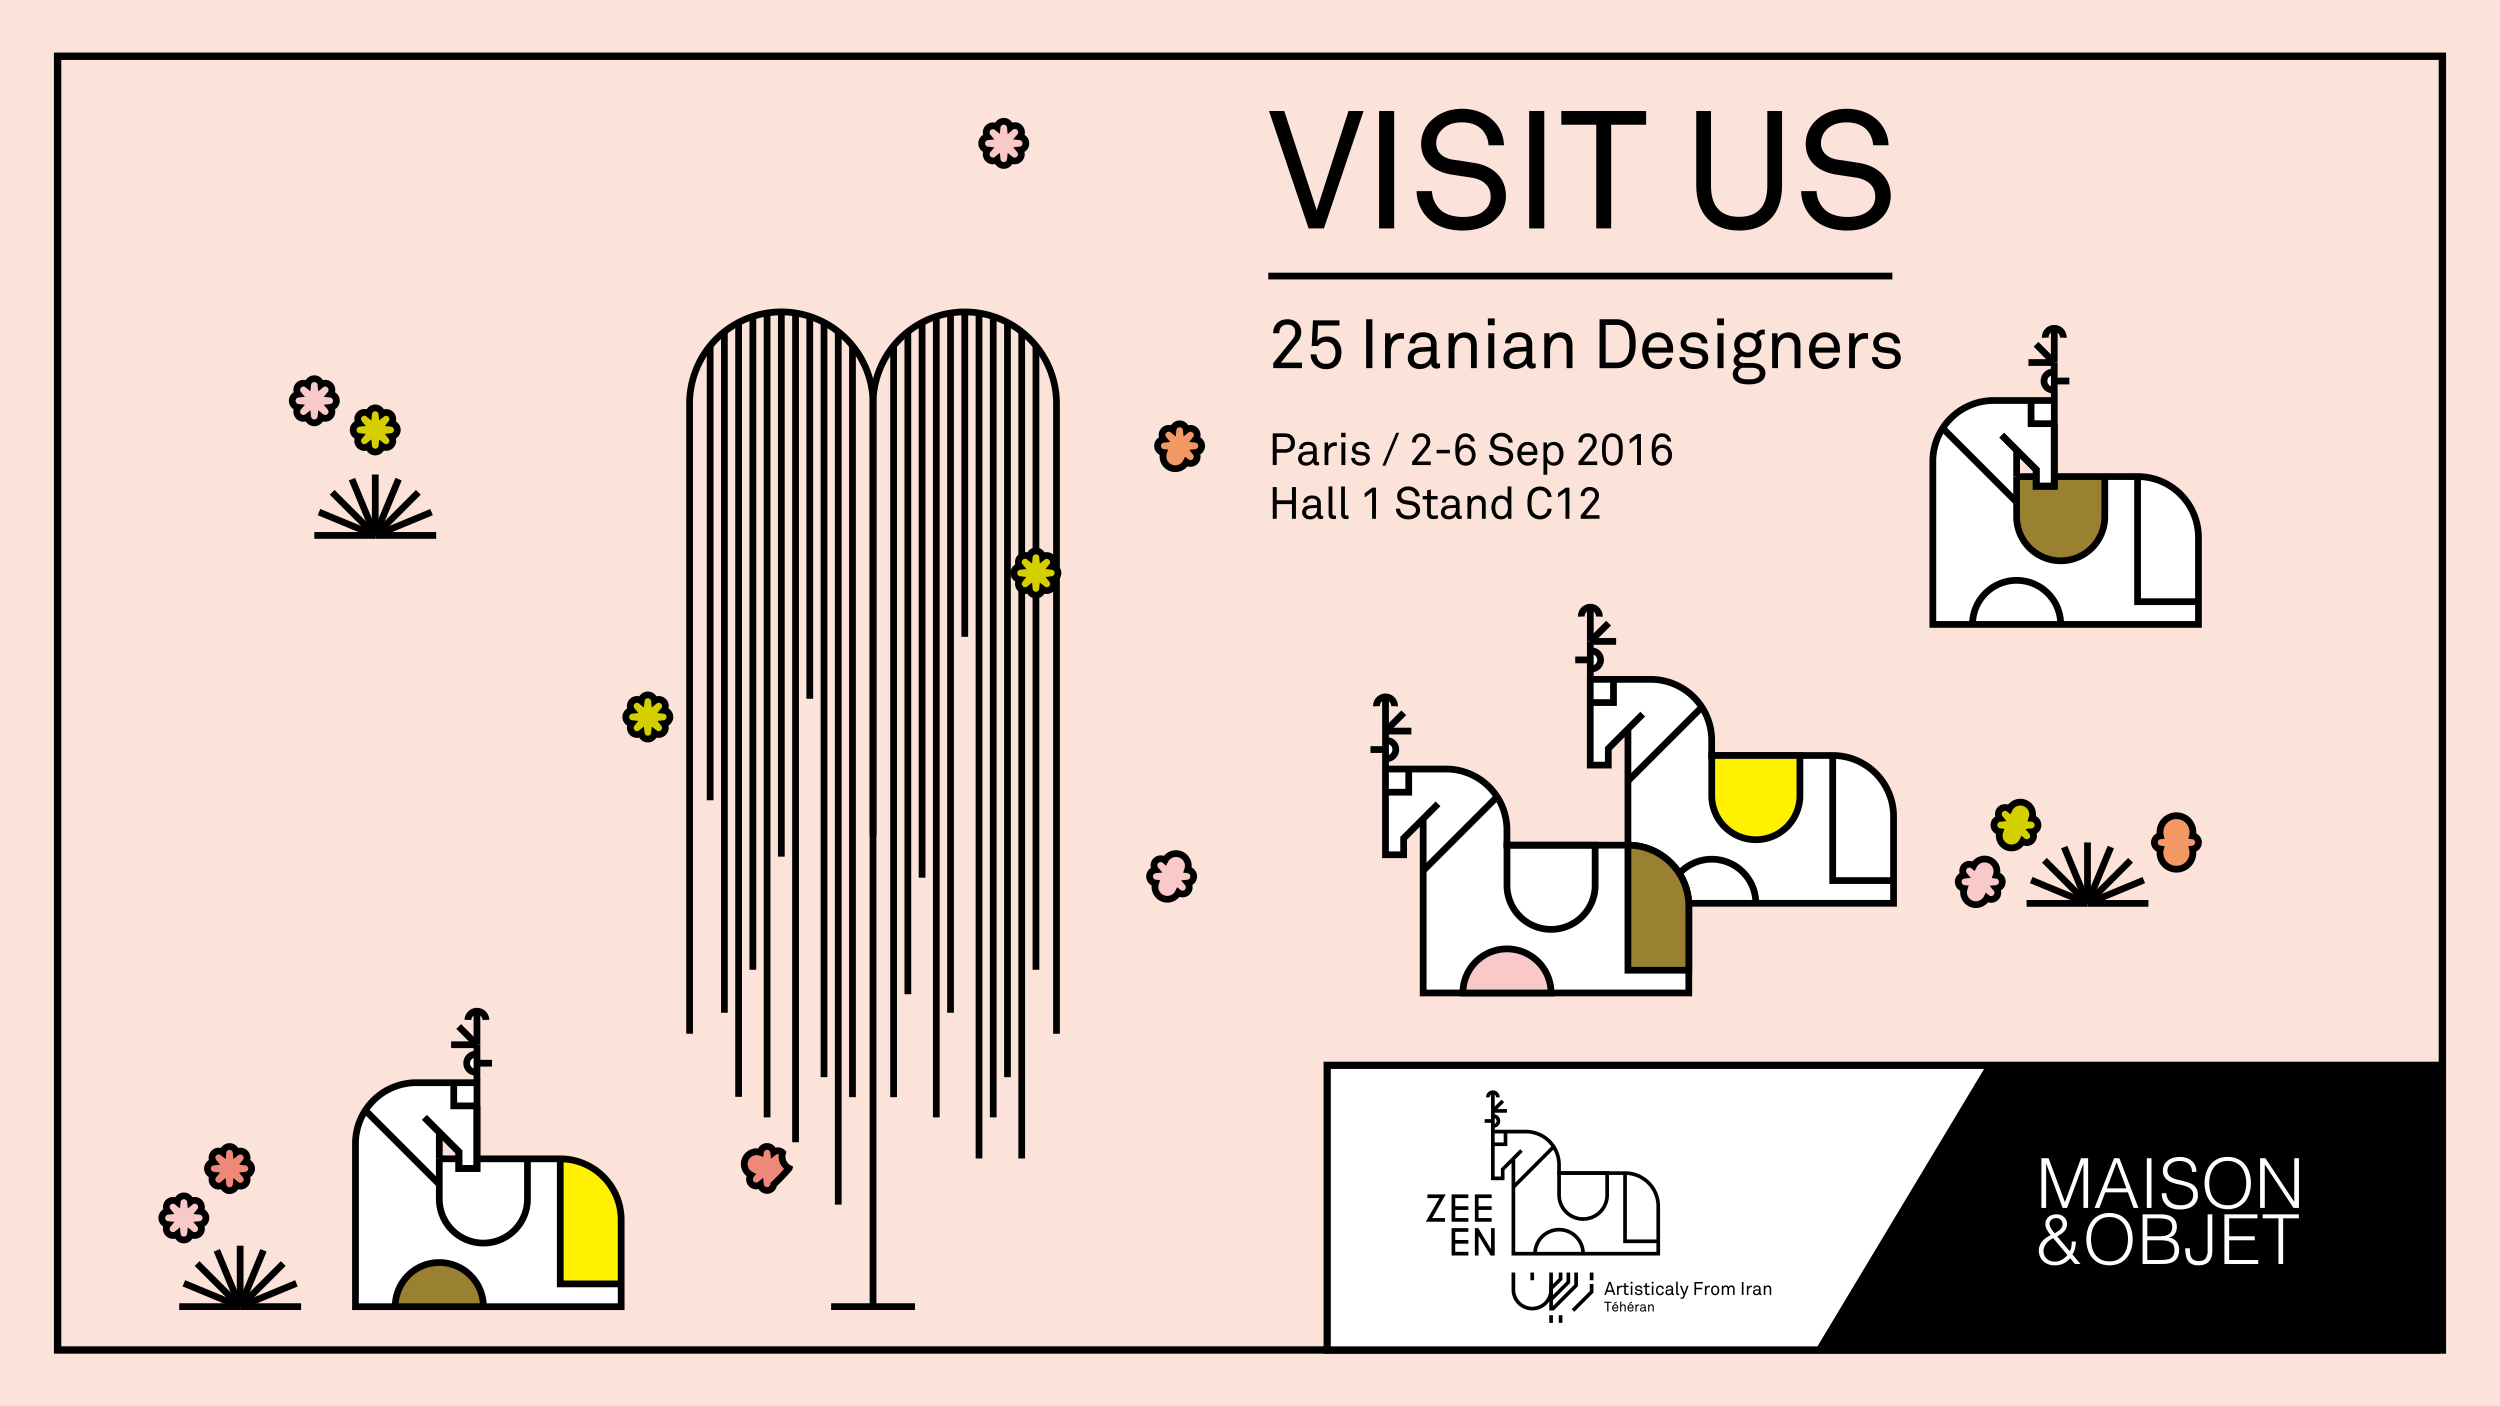 <svg xmlns="http://www.w3.org/2000/svg" xmlns:xlink="http://www.w3.org/1999/xlink" viewBox="0 0 1920 1080"><rect x="0" y="0" width="1920" height="1080" fill="#808080" stroke="none"/><defs><style>.cls-1,.cls-11,.cls-12,.cls-3,.cls-5,.cls-6{fill:none;}.cls-2{clip-path:url(#clip-path);}.cls-3{stroke:#002d6e;stroke-width:2px;}.cls-11,.cls-12,.cls-13,.cls-14,.cls-15,.cls-16,.cls-17,.cls-3,.cls-5,.cls-6,.cls-7,.cls-8,.cls-9{stroke-miterlimit:10;}.cls-4{fill:#fce3d9;}.cls-11,.cls-12,.cls-13,.cls-14,.cls-15,.cls-16,.cls-17,.cls-5,.cls-6,.cls-7,.cls-8,.cls-9{stroke:#000;}.cls-5{stroke-width:5.66px;}.cls-13,.cls-14,.cls-15,.cls-16,.cls-17,.cls-6,.cls-7,.cls-8{stroke-width:5.18px;}.cls-7{fill:#ee8878;}.cls-8{fill:#d4d000;}.cls-10,.cls-15,.cls-9{fill:#fff;}.cls-9{stroke-width:5.55px;}.cls-11{stroke-width:1.68px;}.cls-12{stroke-width:2.82px;}.cls-13{fill:#f9c8c8;}.cls-14{fill:#f19865;}.cls-16,.cls-18{fill:#fff100;}.cls-17,.cls-19{fill:#998131;}</style><clipPath id="clip-path"><rect class="cls-1" x="419.67" y="-1104" width="1080" height="1080"/></clipPath></defs><g id="Graphics"><g class="cls-2"><line class="cls-3" x1="-336.12" y1="-928.69" x2="1324.36" y2="731.79"/><line class="cls-3" x1="-251.48" y1="-1013.34" x2="1409.01" y2="647.14"/><line class="cls-3" x1="-166.83" y1="-1097.98" x2="1493.65" y2="562.5"/><line class="cls-3" x1="-82.19" y1="-1182.63" x2="1578.3" y2="477.85"/><line class="cls-3" x1="2.46" y1="-1267.27" x2="1662.94" y2="393.21"/><line class="cls-3" x1="87.1" y1="-1351.92" x2="1747.59" y2="308.56"/><line class="cls-3" x1="171.75" y1="-1436.56" x2="1832.23" y2="223.92"/><line class="cls-3" x1="256.39" y1="-1521.21" x2="1916.87" y2="139.27"/><line class="cls-3" x1="341.04" y1="-1605.85" x2="2001.52" y2="54.63"/><line class="cls-3" x1="594.97" y1="731.79" x2="2255.45" y2="-928.69"/><line class="cls-3" x1="510.33" y1="647.14" x2="2170.81" y2="-1013.34"/><line class="cls-3" x1="425.68" y1="562.5" x2="2086.16" y2="-1097.98"/><line class="cls-3" x1="341.04" y1="477.85" x2="2001.52" y2="-1182.63"/><line class="cls-3" x1="256.39" y1="393.21" x2="1916.87" y2="-1267.27"/><line class="cls-3" x1="171.75" y1="308.56" x2="1832.23" y2="-1351.92"/><line class="cls-3" x1="87.1" y1="223.92" x2="1747.59" y2="-1436.56"/><line class="cls-3" x1="2.46" y1="139.27" x2="1662.94" y2="-1521.21"/><line class="cls-3" x1="-82.19" y1="54.63" x2="1578.3" y2="-1605.85"/></g></g><g id="Layer_1" data-name="Layer 1"><rect class="cls-4" width="1920" height="1080"/><rect class="cls-5" x="44.24" y="43.2" width="1831.52" height="993.6"/><path class="cls-6" d="M529.6,793.89V310a70.45,70.45,0,0,1,70.45-70.45h0A70.45,70.45,0,0,1,670.5,310v693.47"/><line class="cls-6" x1="545.39" y1="265.56" x2="545.39" y2="614.61"/><line class="cls-6" x1="556.32" y1="254.77" x2="556.32" y2="777.78"/><line class="cls-6" x1="567.25" y1="247.65" x2="567.25" y2="842.37"/><line class="cls-6" x1="578.19" y1="243.12" x2="578.19" y2="744.77"/><line class="cls-6" x1="589.12" y1="240.32" x2="589.12" y2="858.14"/><line class="cls-6" x1="600.05" y1="239.57" x2="600.05" y2="657.89"/><line class="cls-6" x1="610.98" y1="240.48" x2="610.98" y2="877.26"/><line class="cls-6" x1="621.91" y1="243.12" x2="621.91" y2="536.64"/><line class="cls-6" x1="632.84" y1="247.65" x2="632.84" y2="827.25"/><line class="cls-6" x1="643.77" y1="254.76" x2="643.77" y2="925.14"/><line class="cls-6" x1="654.7" y1="265.56" x2="654.7" y2="842.63"/><path class="cls-6" d="M670.5,641.68V310A70.45,70.45,0,0,1,741,239.57h0A70.45,70.45,0,0,1,811.39,310V793.89"/><line class="cls-6" x1="795.6" y1="265.56" x2="795.6" y2="744.77"/><line class="cls-6" x1="784.67" y1="254.77" x2="784.67" y2="889.72"/><line class="cls-6" x1="773.74" y1="247.65" x2="773.74" y2="827.25"/><line class="cls-6" x1="762.81" y1="243.12" x2="762.81" y2="858.14"/><line class="cls-6" x1="751.88" y1="240.32" x2="751.88" y2="889.72"/><line class="cls-6" x1="740.95" y1="239.57" x2="740.95" y2="489.07"/><line class="cls-6" x1="730.01" y1="240.48" x2="730.01" y2="777.78"/><line class="cls-6" x1="719.08" y1="243.12" x2="719.08" y2="858.14"/><line class="cls-6" x1="708.15" y1="247.65" x2="708.15" y2="674.05"/><line class="cls-6" x1="697.22" y1="254.76" x2="697.22" y2="763.56"/><line class="cls-6" x1="686.29" y1="265.56" x2="686.29" y2="842.63"/><line class="cls-6" x1="638.3" y1="1003.49" x2="702.69" y2="1003.49"/><path class="cls-7" d="M606.05,897.28a10.25,10.25,0,0,1-5-12,5.15,5.15,0,0,0-6.87-.35A5.13,5.13,0,0,0,584,885a9.46,9.46,0,0,0-7.22,17.43,5.13,5.13,0,0,0,7.22,7.22,5.13,5.13,0,0,0,10.21,0,166.31,166.31,0,0,0,11.83-12.33Z"/><path d="M977.86,282.73v-3.87l14.87-18.37a8.14,8.14,0,0,0,2-5.29c0-3.76-2.17-5.93-6-5.93-3.28,0-6.25,1.8-6.25,6.67H977.8c0-6.4,4.34-10.74,10.85-10.74a10.65,10.65,0,0,1,9,4.23,9.53,9.53,0,0,1,1.7,5.72,12,12,0,0,1-3.13,7.83l-12.49,15.51h16.2v4.24Z"/><path d="M1027.09,280a11,11,0,0,1-8.58,3.5,11.93,11.93,0,0,1-8.52-3.18,11.73,11.73,0,0,1-3.39-8.15h4.5a7.61,7.61,0,0,0,2.06,5.24,7.2,7.2,0,0,0,5.3,2,6.34,6.34,0,0,0,5.34-2.38,9.74,9.74,0,0,0,1.8-6.14,9.27,9.27,0,0,0-2.06-6.3,6.47,6.47,0,0,0-5.08-2.07,6.94,6.94,0,0,0-6.09,3.23h-5l1-19.74h20.32V250h-16.46l-.58,11.75c1.64-2.38,4.6-3.33,7.73-3.33a10.06,10.06,0,0,1,7.51,3,12.93,12.93,0,0,1,3.29,9.15C1030.16,274.47,1029.15,277.7,1027.09,280Z"/><path d="M1049.21,282.73V245.2H1054v37.53Z"/><path d="M1075.68,260.12a7.37,7.37,0,0,0-5.08,2.12c-2.17,2.06-2.43,5.77-2.43,8.58v11.91h-4.45V255.94h4l.37,4.71c1.38-3.28,4.6-4.87,8-4.87a15.13,15.13,0,0,1,2.12.16v4.39A13.88,13.88,0,0,0,1075.68,260.12Z"/><path d="M1103,283.1a3.81,3.81,0,0,1-3.87-4.08h-.1c-1.54,2.7-4.87,4.39-8.63,4.39-6.14,0-9.21-4.13-9.21-8.25,0-3.44,2.22-7.94,9.53-8.37l8.15-.47v-2a5.27,5.27,0,0,0-1.38-4.08,6.06,6.06,0,0,0-4.39-1.37c-2.44,0-4,.68-4.87,1.58a4.39,4.39,0,0,0-1.33,3.23h-4.39a7.92,7.92,0,0,1,2.33-5.61c1.8-1.9,5-2.86,8.26-2.86,5.19,0,8.15,2.23,9.42,5.14a10.24,10.24,0,0,1,.79,4.13v13c0,1.42.59,1.79,1.49,1.79a6.9,6.9,0,0,0,1.16-.15v3.33A6.17,6.17,0,0,1,1103,283.1Zm-4.13-13.29-7.2.42c-2.7.16-5.88,1.43-5.88,4.82,0,2.38,1.48,4.61,5.3,4.61a7.55,7.55,0,0,0,5.5-2.17,8.66,8.66,0,0,0,2.28-6.09Z"/><path d="M1129.73,282.73v-17c0-4-1.64-6.4-5.88-6.4-2.59,0-4.65,1.69-5.82,4.13-.9,2-1,4.76-1,6.83v12.44h-4.5V255.94h3.92l.37,4c1.37-3.07,5.08-4.71,8.09-4.71,6.09,0,9.27,3.66,9.27,9.85v17.63Z"/><path d="M1142.7,249.8v-5.29h5.24v5.29Zm.32,32.93V255.94h4.6v26.79Z"/><path d="M1176.42,283.1a3.82,3.82,0,0,1-3.87-4.08h-.1c-1.54,2.7-4.87,4.39-8.63,4.39-6.14,0-9.21-4.13-9.21-8.25,0-3.44,2.22-7.94,9.53-8.37l8.15-.47v-2a5.27,5.27,0,0,0-1.38-4.08,6.06,6.06,0,0,0-4.39-1.37c-2.44,0-4,.68-4.87,1.58a4.39,4.39,0,0,0-1.32,3.23h-4.4a8,8,0,0,1,2.33-5.61c1.8-1.9,5-2.86,8.26-2.86,5.19,0,8.15,2.23,9.42,5.14a10.24,10.24,0,0,1,.8,4.13v13c0,1.42.58,1.79,1.48,1.79a6.9,6.9,0,0,0,1.16-.15v3.33A6.17,6.17,0,0,1,1176.42,283.1Zm-4.13-13.29-7.2.42c-2.7.16-5.87,1.43-5.87,4.82,0,2.38,1.48,4.61,5.29,4.61a7.55,7.55,0,0,0,5.5-2.17,8.66,8.66,0,0,0,2.28-6.09Z"/><path d="M1203.15,282.73v-17c0-4-1.64-6.4-5.87-6.4-2.6,0-4.66,1.69-5.83,4.13-.9,2-1,4.76-1,6.83v12.44H1186V255.94h3.92l.37,4c1.38-3.07,5.08-4.71,8.1-4.71,6.09,0,9.26,3.66,9.26,9.85v17.63Z"/><path d="M1251.38,279a14.09,14.09,0,0,1-9.85,3.76h-13.07V245.2h13.07a14.13,14.13,0,0,1,9.85,3.81c4.13,3.91,4.81,9.53,4.81,14.92S1255.45,275.05,1251.38,279Zm-3.18-26.84a9.42,9.42,0,0,0-6.67-2.59h-8.36v28.85h8.36a9.43,9.43,0,0,0,6.67-2.6c3-3,3.23-7.83,3.23-11.86S1251.17,255.2,1248.2,252.13Z"/><path d="M1284.94,270.82h-19a9.87,9.87,0,0,0,2.59,6.72,7.64,7.64,0,0,0,9.9.16,5.71,5.71,0,0,0,1.59-2.91h4.39a9.86,9.86,0,0,1-4.13,6.61,12.33,12.33,0,0,1-6.83,2,11.41,11.41,0,0,1-8.89-4,15.18,15.18,0,0,1-3.33-9.95,16.39,16.39,0,0,1,2.06-8.58,11.49,11.49,0,0,1,10.11-5.61,10.81,10.81,0,0,1,8.15,3.44,13.86,13.86,0,0,1,3.39,9.43Zm-6.19-9.32a6.39,6.39,0,0,0-5.3-2.44c-4.87,0-7.25,4-7.36,7.89h14.3A9.42,9.42,0,0,0,1278.75,261.5Z"/><path d="M1309.77,280.4c-2.07,2.11-5.24,3-8.74,3-3.33,0-6.4-.79-8.68-3a8.67,8.67,0,0,1-2.59-6.14h4.5a5.21,5.21,0,0,0,2.17,4.18,8.46,8.46,0,0,0,4.81,1.22,7.26,7.26,0,0,0,4.93-1.49,3.79,3.79,0,0,0,1.32-2.91c0-2-1.43-3.44-4.18-3.81-1.17-.16-4.18-.53-6-.79-4-.64-6.56-3.13-6.56-7.2a7.73,7.73,0,0,1,2.22-5.24,10.94,10.94,0,0,1,7.89-3c3.55,0,6.72,1.12,8.52,3.39a7.64,7.64,0,0,1,1.91,5.14h-4.5a4.81,4.81,0,0,0-1.54-3.34,6.3,6.3,0,0,0-4.39-1.43,6.91,6.91,0,0,0-3.12.53,4,4,0,0,0-2.7,3.6c0,2.22,1.38,3.18,3.6,3.49,1.48.22,3.6.43,6.46.9,3.81.64,6.82,3.39,6.82,7.41A7.66,7.66,0,0,1,1309.77,280.4Z"/><path d="M1318.77,249.8v-5.29H1324v5.29Zm.31,32.93V255.94h4.61v26.79Z"/><path d="M1353.6,292.09c-2.6,2.55-7,3.13-10.8,3.13-3.55,0-7.57-.53-10.16-3.13a6.43,6.43,0,0,1-1.91-4.76,6.58,6.58,0,0,1,3.81-5.93,4.84,4.84,0,0,1-3.12-4.5,5.78,5.78,0,0,1,3.54-5.18,9.51,9.51,0,0,1-3.06-6.94,8.82,8.82,0,0,1,2.54-6.51,10.49,10.49,0,0,1,7.94-3,11.4,11.4,0,0,1,6.14,1.59,5.66,5.66,0,0,1,5.5-3.76,11.75,11.75,0,0,1,1.32.11v3.65a6,6,0,0,0-1,0,3.06,3.06,0,0,0-3.28,2.43,8.63,8.63,0,0,1,1.74,5.56,9.51,9.51,0,0,1-2.43,6.41,10.54,10.54,0,0,1-8,3.17,11.86,11.86,0,0,1-4.5-.74,3,3,0,0,0-2.28,2.38c-.16,2.33,2.33,2.6,4,2.65s5.3,0,5.3,0c3.17,0,6.72.63,8.84,2.81a7.19,7.19,0,0,1,2.11,5.24A7.5,7.5,0,0,1,1353.6,292.09Zm-10.54-9.63h-4.87a4.63,4.63,0,0,0-3.38,4.24,3.78,3.78,0,0,0,1.11,2.8c1.75,1.75,4.82,1.85,7.14,1.85s5.61-.21,7.31-1.9a3.74,3.74,0,0,0,1.11-2.75C1351.48,282.14,1346.45,282.46,1343.06,282.46Zm-.74-23.55a5.93,5.93,0,1,0,0,11.85,5.81,5.81,0,0,0,6.09-6C1348.41,261.39,1346.13,258.91,1342.32,258.91Z"/><path d="M1378.21,282.73v-17c0-4-1.64-6.4-5.87-6.4-2.6,0-4.66,1.69-5.82,4.13-.9,2-1,4.76-1,6.83v12.44h-4.5V255.94H1365l.37,4c1.38-3.07,5.08-4.71,8.1-4.71,6.09,0,9.26,3.66,9.26,9.85v17.63Z"/><path d="M1413.05,270.82h-19a9.87,9.87,0,0,0,2.59,6.72,7.64,7.64,0,0,0,9.9.16,5.78,5.78,0,0,0,1.59-2.91h4.39a9.86,9.86,0,0,1-4.13,6.61,12.33,12.33,0,0,1-6.83,2,11.38,11.38,0,0,1-8.89-4,15.18,15.18,0,0,1-3.34-9.95,16.39,16.39,0,0,1,2.07-8.58,11.48,11.48,0,0,1,10.11-5.61,10.81,10.81,0,0,1,8.15,3.44,13.86,13.86,0,0,1,3.39,9.43Zm-6.2-9.32a6.36,6.36,0,0,0-5.29-2.44c-4.87,0-7.25,4-7.36,7.89h14.29A9.35,9.35,0,0,0,1406.85,261.5Z"/><path d="M1432.1,260.12a7.39,7.39,0,0,0-5.08,2.12c-2.17,2.06-2.43,5.77-2.43,8.58v11.91h-4.45V255.94h4l.37,4.71a8.32,8.32,0,0,1,8-4.87,15.13,15.13,0,0,1,2.12.16v4.39A13.88,13.88,0,0,0,1432.1,260.12Z"/><path d="M1457.67,280.4c-2.06,2.11-5.24,3-8.73,3s-6.41-.79-8.68-3a8.68,8.68,0,0,1-2.6-6.14h4.5a5.21,5.21,0,0,0,2.17,4.18,8.52,8.52,0,0,0,4.82,1.22,7.23,7.23,0,0,0,4.92-1.49,3.79,3.79,0,0,0,1.32-2.91c0-2-1.42-3.44-4.18-3.81-1.16-.16-4.18-.53-6-.79-4-.64-6.56-3.13-6.56-7.2a7.68,7.68,0,0,1,2.22-5.24,10.9,10.9,0,0,1,7.89-3c3.54,0,6.72,1.12,8.52,3.39a7.69,7.69,0,0,1,1.9,5.14h-4.5a4.85,4.85,0,0,0-1.53-3.34,6.3,6.3,0,0,0-4.39-1.43,7,7,0,0,0-3.13.53,4,4,0,0,0-2.7,3.6c0,2.22,1.38,3.18,3.6,3.49,1.48.22,3.6.43,6.46.9,3.81.64,6.83,3.39,6.83,7.41A7.66,7.66,0,0,1,1457.67,280.4Z"/><path d="M1016.79,175.43H1005l-30.41-90.2h11.71l24.93,76.21,24.43-76.21h11.57Z"/><path d="M1059.15,175.43V85.23h11.58v90.2Z"/><path d="M1149,168.05c-6.23,6.11-15.9,9-25.57,9-10.94,0-19.71-3.05-25.82-8.65a29.89,29.89,0,0,1-9.67-21.62h11.83a20.57,20.57,0,0,0,6.36,14.24c4.07,3.95,10.94,5.6,17.3,5.6,6.87,0,12.73-1.4,16.8-5.21a13.31,13.31,0,0,0,4.58-10.56c0-7-4.46-12.85-15.14-14.51-5-.76-9.42-1.39-14.25-2.16-13.48-2-24-9.54-24-23.91a24.87,24.87,0,0,1,7.88-17.81c6.24-5.86,14.25-8.91,23.67-8.91,8.77,0,17.42,2.93,23.4,8.65a27.1,27.1,0,0,1,8.65,19.34h-11.83a18.81,18.81,0,0,0-4.45-11.32c-3.43-4-8.91-6.24-15.9-6.24-6.49,0-12.09,1.78-16,6.24A14.32,14.32,0,0,0,1103,110c0,8.14,6.74,11.83,13.49,12.72,5.08.64,10,1.53,15,2.29,15,2.17,25.06,11.32,25.06,25.57A23.47,23.47,0,0,1,1149,168.05Z"/><path d="M1174.41,175.43V85.23H1186v90.2Z"/><path d="M1237.38,95.79v79.64h-11.45V95.79h-26.84V85.23h65.13V95.79Z"/><path d="M1335.72,177.08c-20.23,0-33-12.21-33-34.73V85.23h11.32v57.38c0,14.37,6,23.91,21.63,23.91s21.63-9.54,21.63-23.91V85.23h11.32v57.12C1368.67,164.87,1356,177.08,1335.72,177.08Z"/><path d="M1444.36,168.05c-6.23,6.11-15.9,9-25.57,9-10.94,0-19.71-3.05-25.82-8.65a29.89,29.89,0,0,1-9.67-21.62h11.83a20.57,20.57,0,0,0,6.36,14.24c4.07,3.95,10.94,5.6,17.3,5.6,6.87,0,12.73-1.4,16.8-5.21a13.31,13.31,0,0,0,4.58-10.56c0-7-4.46-12.85-15.14-14.51-5-.76-9.42-1.39-14.25-2.16-13.48-2-24-9.54-24-23.91a24.87,24.87,0,0,1,7.88-17.81c6.24-5.86,14.25-8.91,23.67-8.91,8.77,0,17.42,2.93,23.4,8.65a27.1,27.1,0,0,1,8.65,19.34h-11.83a18.81,18.81,0,0,0-4.45-11.32c-3.43-4-8.9-6.24-15.9-6.24-6.49,0-12.09,1.78-16,6.24a14.32,14.32,0,0,0-3.69,9.79c0,8.14,6.74,11.83,13.49,12.72,5.08.64,10,1.53,15,2.29,15,2.17,25.06,11.32,25.06,25.57A23.47,23.47,0,0,1,1444.36,168.05Z"/><path d="M992.53,345.71c-1.3,1.3-3.3,2-6,2h-6v9.45h-3.06V332.82h9c2.85,0,4.88.79,6.18,2.2a7.42,7.42,0,0,1,1.86,5.15A7.54,7.54,0,0,1,992.53,345.71Zm-6.08-10.11h-5.91V345h5.94c3.27,0,4.92-1.51,4.92-4.78C991.4,337.08,989.47,335.6,986.45,335.6Z"/><path d="M1011.09,357.42a2.47,2.47,0,0,1-2.51-2.64h-.07a6.34,6.34,0,0,1-5.6,2.85c-4,0-6-2.68-6-5.36,0-2.24,1.44-5.16,6.18-5.43l5.3-.31v-1.27a3.44,3.44,0,0,0-.9-2.65,3.9,3.9,0,0,0-2.85-.89,4.32,4.32,0,0,0-3.16,1,2.86,2.86,0,0,0-.86,2.1h-2.85a5.17,5.17,0,0,1,1.51-3.65,7.51,7.51,0,0,1,5.36-1.85c3.37,0,5.29,1.44,6.12,3.33a6.71,6.71,0,0,1,.51,2.68v8.42c0,.93.38,1.17,1,1.17a4.41,4.41,0,0,0,.76-.1V357A4,4,0,0,1,1011.09,357.42Zm-2.68-8.62-4.68.27c-1.75.11-3.81.93-3.81,3.13,0,1.55,1,3,3.43,3a4.91,4.91,0,0,0,3.58-1.41,5.62,5.62,0,0,0,1.48-3.95Z"/><path d="M1025.07,342.51a4.81,4.81,0,0,0-3.3,1.37c-1.41,1.34-1.58,3.75-1.58,5.57v7.73h-2.89V339.79h2.58l.24,3.06a5.4,5.4,0,0,1,5.19-3.16,10.67,10.67,0,0,1,1.38.1v2.86A8.06,8.06,0,0,0,1025.07,342.51Z"/><path d="M1030,335.81v-3.44h3.4v3.44Zm.2,21.37V339.79h3v17.39Z"/><path d="M1050.7,355.67a9.12,9.12,0,0,1-11.3,0,5.61,5.61,0,0,1-1.69-4h2.92a3.42,3.42,0,0,0,1.41,2.72,5.56,5.56,0,0,0,3.13.79,4.77,4.77,0,0,0,3.2-1,2.47,2.47,0,0,0,.86-1.89c0-1.31-.93-2.24-2.72-2.48-.76-.1-2.71-.34-3.92-.51-2.61-.41-4.26-2-4.26-4.68a5,5,0,0,1,1.45-3.4,7.06,7.06,0,0,1,5.12-1.92,6.9,6.9,0,0,1,5.53,2.2,5,5,0,0,1,1.24,3.33h-2.92a3.17,3.17,0,0,0-1-2.16,4.05,4.05,0,0,0-2.85-.93,4.54,4.54,0,0,0-2,.34,2.61,2.61,0,0,0-1.75,2.34c0,1.44.89,2.06,2.33,2.27,1,.13,2.34.27,4.2.58a4.95,4.95,0,0,1,3,8.35Z"/><path d="M1064,357.63h-2.34l10.58-25.26h2.34Z"/><path d="M1084.51,357.18v-2.51l9.66-11.92a5.33,5.33,0,0,0,1.3-3.44c0-2.44-1.4-3.85-3.91-3.85-2.13,0-4.06,1.17-4.06,4.33h-3a6.64,6.64,0,0,1,7-7,6.93,6.93,0,0,1,5.85,2.75,6.17,6.17,0,0,1,1.09,3.71,7.84,7.84,0,0,1-2,5.08l-8.11,10.07h10.51v2.75Z"/><path d="M1103.34,348.18v-2.72h10.21v2.72Z"/><path d="M1131.14,355.33a7.45,7.45,0,0,1-5.63,2.3,7.1,7.1,0,0,1-5.85-3c-1.71-2.37-2-5.7-2-9.1s.17-6.94,1.78-9.52a7.08,7.08,0,0,1,6.22-3.23,6.86,6.86,0,0,1,4.95,2,6.39,6.39,0,0,1,1.93,4.29h-3a3.76,3.76,0,0,0-1.34-2.68,4,4,0,0,0-2.68-.93,4.11,4.11,0,0,0-3.26,1.45c-1.52,1.72-1.65,4.81-1.69,7.32.76-1.65,3-2.79,5.29-2.79a7.08,7.08,0,0,1,5,1.86,9.05,9.05,0,0,1,.24,12Zm-2.2-9.9a4.33,4.33,0,0,0-3.37-1.37,4.26,4.26,0,0,0-3.33,1.44,5.83,5.83,0,0,0-1.34,4,5.68,5.68,0,0,0,1.41,4,4.35,4.35,0,0,0,3.33,1.44,4.22,4.22,0,0,0,3.3-1.37,5.86,5.86,0,0,0,1.41-4.09A6,6,0,0,0,1128.94,345.43Z"/><path d="M1160.11,355.19a10,10,0,0,1-6.91,2.44,10.06,10.06,0,0,1-7-2.34,8.06,8.06,0,0,1-2.62-5.84h3.2a5.55,5.55,0,0,0,1.72,3.85,6.91,6.91,0,0,0,4.67,1.51,6.43,6.43,0,0,0,4.54-1.41,3.6,3.6,0,0,0,1.23-2.85c0-1.89-1.2-3.47-4.09-3.92l-3.84-.58c-3.65-.55-6.5-2.58-6.5-6.46a6.73,6.73,0,0,1,2.13-4.81,9.07,9.07,0,0,1,6.39-2.41,9.18,9.18,0,0,1,6.33,2.34,7.35,7.35,0,0,1,2.33,5.22h-3.19a5.09,5.09,0,0,0-1.21-3.06,6.37,6.37,0,0,0-8.62,0,3.89,3.89,0,0,0-1,2.65c0,2.2,1.82,3.2,3.65,3.44,1.37.17,2.71.41,4.05.61,4.06.59,6.77,3.06,6.77,6.91A6.36,6.36,0,0,1,1160.11,355.19Z"/><path d="M1180.72,349.45h-12.3a6.37,6.37,0,0,0,1.69,4.36,4.94,4.94,0,0,0,6.42.11,3.67,3.67,0,0,0,1-1.89h2.86a6.42,6.42,0,0,1-2.69,4.29,7.94,7.94,0,0,1-4.43,1.31,7.41,7.41,0,0,1-5.77-2.61,9.89,9.89,0,0,1-2.17-6.46,10.65,10.65,0,0,1,1.34-5.57,7.44,7.44,0,0,1,6.57-3.64,7,7,0,0,1,5.29,2.23,9,9,0,0,1,2.2,6.12Zm-4-6.05a4.12,4.12,0,0,0-3.43-1.58c-3.16,0-4.71,2.58-4.78,5.12h9.28A6.08,6.08,0,0,0,1176.7,343.4Z"/><path d="M1198.08,355.91a6.81,6.81,0,0,1-4.78,1.75,6.06,6.06,0,0,1-5-2.47v9.45h-2.92V339.83h2.58l.2,2.27a6.09,6.09,0,0,1,5.19-2.72,6.6,6.6,0,0,1,4.91,1.89,11.69,11.69,0,0,1-.13,14.64Zm-5.26-14.05A4,4,0,0,0,1190,343c-1.44,1.27-1.92,3.37-1.92,5.53s.48,4.26,1.92,5.54a4.06,4.06,0,0,0,2.82,1.13c3.88,0,4.91-3.47,4.91-6.67S1196.7,341.86,1192.82,341.86Z"/><path d="M1212.27,357.18v-2.51l9.65-11.92a5.29,5.29,0,0,0,1.31-3.44c0-2.44-1.41-3.85-3.92-3.85-2.13,0-4,1.17-4,4.33h-3a6.64,6.64,0,0,1,7-7,6.9,6.9,0,0,1,5.84,2.75,6.18,6.18,0,0,1,1.1,3.71,7.8,7.8,0,0,1-2,5.08l-8.11,10.07h10.52v2.75Z"/><path d="M1243.47,355.6a7.56,7.56,0,0,1-10.31,0c-2.41-2.44-2.82-5.77-2.82-10.38s.41-8,2.82-10.41a7.67,7.67,0,0,1,10.31,0c2.4,2.44,2.82,5.81,2.82,10.41S1245.87,353.16,1243.47,355.6Zm-2.2-19a4.23,4.23,0,0,0-3-1.1,4.18,4.18,0,0,0-3,1.1c-2,1.92-2,5.39-2,8.62s-.07,6.7,2,8.63a4.18,4.18,0,0,0,3,1.1,4.23,4.23,0,0,0,3-1.1c2-1.93,2-5.4,2-8.63S1243.3,338.52,1241.27,336.6Z"/><path d="M1257.25,357.18V336.63l-5.67,4.16v-3.26l5.84-4.23h2.82v23.88Z"/><path d="M1282,355.33a7.45,7.45,0,0,1-5.64,2.3,7.09,7.09,0,0,1-5.84-3c-1.71-2.37-2-5.7-2-9.1s.17-6.94,1.78-9.52a7.08,7.08,0,0,1,6.22-3.23,6.86,6.86,0,0,1,5,2,6.34,6.34,0,0,1,1.92,4.29h-3a3.76,3.76,0,0,0-1.34-2.68,4,4,0,0,0-2.68-.93,4.15,4.15,0,0,0-3.27,1.45c-1.51,1.72-1.65,4.81-1.68,7.32.76-1.65,3-2.79,5.29-2.79a7.08,7.08,0,0,1,5,1.86,9.05,9.05,0,0,1,.24,12Zm-2.2-9.9a4.33,4.33,0,0,0-3.37-1.37,4.26,4.26,0,0,0-3.33,1.44,5.83,5.83,0,0,0-1.34,4,5.68,5.68,0,0,0,1.41,4,4.35,4.35,0,0,0,3.33,1.44,4.23,4.23,0,0,0,3.3-1.37,5.86,5.86,0,0,0,1.41-4.09A6,6,0,0,0,1279.82,345.43Z"/><path d="M992.22,398.42V387.18H980.54v11.24h-3.06V374.05h3.06v10.17h11.68V374.05h3.06v24.37Z"/><path d="M1014.21,398.66a2.48,2.48,0,0,1-2.51-2.65h-.07a6.33,6.33,0,0,1-5.6,2.85c-4,0-6-2.68-6-5.36,0-2.23,1.45-5.15,6.19-5.43l5.29-.31v-1.27a3.41,3.41,0,0,0-.89-2.64,3.92,3.92,0,0,0-2.85-.9,4.36,4.36,0,0,0-3.17,1,2.89,2.89,0,0,0-.85,2.1h-2.86a5.13,5.13,0,0,1,1.52-3.64,7.45,7.45,0,0,1,5.36-1.86c3.36,0,5.29,1.44,6.11,3.33a6.57,6.57,0,0,1,.52,2.68V395c0,.93.38,1.17,1,1.17a4.41,4.41,0,0,0,.76-.1v2.16A4.07,4.07,0,0,1,1014.21,398.66Zm-2.68-8.63-4.67.28c-1.75.1-3.82.92-3.82,3.12,0,1.55,1,3,3.44,3a4.85,4.85,0,0,0,3.57-1.41,5.59,5.59,0,0,0,1.48-3.95Z"/><path d="M1024,398.62c-2.54,0-3.64-1.51-3.64-4.26V373.61h2.92v20.58c0,1.17.38,1.79,1.58,1.79a9.64,9.64,0,0,0,1.2,0v2.48A7.81,7.81,0,0,1,1024,398.62Z"/><path d="M1033.62,398.62c-2.54,0-3.64-1.51-3.64-4.26V373.61h2.92v20.58c0,1.17.38,1.79,1.58,1.79a9.76,9.76,0,0,0,1.21,0v2.48A8,8,0,0,1,1033.62,398.62Z"/><path d="M1053.76,398.42V377.87l-5.67,4.15v-3.26l5.84-4.23h2.82v23.89Z"/><path d="M1088.6,396.42a9.91,9.91,0,0,1-6.9,2.44,10.06,10.06,0,0,1-7-2.33,8.07,8.07,0,0,1-2.61-5.85h3.19a5.58,5.58,0,0,0,1.72,3.85,6.89,6.89,0,0,0,4.68,1.51,6.42,6.42,0,0,0,4.53-1.4,3.6,3.6,0,0,0,1.24-2.86c0-1.89-1.2-3.47-4.09-3.91l-3.85-.59c-3.64-.55-6.49-2.58-6.49-6.46a6.71,6.71,0,0,1,2.13-4.81,9,9,0,0,1,6.39-2.4,9.17,9.17,0,0,1,6.32,2.33,7.32,7.32,0,0,1,2.34,5.23H1087a5.06,5.06,0,0,0-1.2-3.06,6.35,6.35,0,0,0-8.63,0,3.89,3.89,0,0,0-1,2.64c0,2.2,1.82,3.2,3.64,3.44,1.37.17,2.71.41,4.06.62,4,.58,6.77,3.06,6.77,6.9A6.33,6.33,0,0,1,1088.6,396.42Z"/><path d="M1100.77,398.66c-3.75,0-4.78-2.37-4.78-4.71V383.54h-3.37V381H1096V376.6l2.92-.69V381h5.16v2.51h-5.16V393.6c0,1.69.72,2.38,2.34,2.38a21.56,21.56,0,0,0,3-.31v2.51A12.86,12.86,0,0,1,1100.77,398.66Z"/><path d="M1120.76,398.66a2.47,2.47,0,0,1-2.5-2.65h-.07a6.34,6.34,0,0,1-5.6,2.85c-4,0-6-2.68-6-5.36,0-2.23,1.44-5.15,6.18-5.43l5.29-.31v-1.27a3.41,3.41,0,0,0-.89-2.64,3.9,3.9,0,0,0-2.85-.9,4.32,4.32,0,0,0-3.16,1,2.86,2.86,0,0,0-.86,2.1h-2.85a5.09,5.09,0,0,1,1.51-3.64,7.47,7.47,0,0,1,5.36-1.86c3.37,0,5.29,1.44,6.12,3.33a6.74,6.74,0,0,1,.51,2.68V395c0,.93.38,1.17,1,1.17a4.41,4.41,0,0,0,.76-.1v2.16A4,4,0,0,1,1120.76,398.66Zm-2.68-8.63-4.67.28c-1.75.1-3.81.92-3.81,3.12,0,1.55,1,3,3.43,3a4.88,4.88,0,0,0,3.58-1.41,5.58,5.58,0,0,0,1.47-3.95Z"/><path d="M1138.12,398.42v-11c0-2.62-1.07-4.16-3.82-4.16a4.27,4.27,0,0,0-3.78,2.68,11.53,11.53,0,0,0-.62,4.43v8.08H1127V381h2.55l.24,2.61a5.89,5.89,0,0,1,5.25-3.06c4,0,6,2.37,6,6.39v11.45Z"/><path d="M1158.22,398.42l-.21-2.27a6.1,6.1,0,0,1-5.19,2.71,6.6,6.6,0,0,1-4.91-1.89,11.68,11.68,0,0,1,.14-14.64,6.81,6.81,0,0,1,4.77-1.75c1.89,0,4.13.89,5,2.48v-9.45h2.92v24.81Zm-2.1-14.23a4,4,0,0,0-2.82-1.13c-3.88,0-4.91,3.47-4.91,6.66s1,6.67,4.91,6.67a4,4,0,0,0,2.82-1.14c1.44-1.27,1.92-3.36,1.92-5.53S1157.56,385.46,1156.12,384.19Z"/><path d="M1189.21,396.29a9.56,9.56,0,0,1-13.13,0c-2.64-2.58-3-6.16-3-10s.41-7.46,3-10a9.43,9.43,0,0,1,6.6-2.61,9.33,9.33,0,0,1,6.5,2.5,8.35,8.35,0,0,1,2.4,5.57h-3.16a5.26,5.26,0,0,0-1.34-3.4,5.88,5.88,0,0,0-4.4-1.79,6.2,6.2,0,0,0-4.43,1.86c-2,2.06-2.06,5.36-2.06,7.9s.07,5.84,2.06,7.9a6.16,6.16,0,0,0,4.43,1.86,6,6,0,0,0,4.43-1.86,5.54,5.54,0,0,0,1.34-3.5h3.17A8.54,8.54,0,0,1,1189.21,396.29Z"/><path d="M1202.3,398.42V377.87l-5.67,4.15v-3.26l5.84-4.23h2.82v23.89Z"/><path d="M1214,398.42v-2.51l9.65-11.93a5.28,5.28,0,0,0,1.31-3.43c0-2.44-1.41-3.85-3.92-3.85-2.13,0-4,1.17-4,4.33h-3a6.64,6.64,0,0,1,7-7,6.92,6.92,0,0,1,5.84,2.75,6.18,6.18,0,0,1,1.1,3.71,7.84,7.84,0,0,1-2,5.09l-8.11,10.07h10.52v2.75Z"/><line class="cls-6" x1="288.2" y1="411.2" x2="241.41" y2="411.2"/><line class="cls-6" x1="288.2" y1="411.2" x2="244.97" y2="393.29"/><line class="cls-6" x1="288.2" y1="411.2" x2="270.29" y2="367.97"/><line class="cls-6" x1="288.2" y1="411.2" x2="306.1" y2="367.97"/><line class="cls-6" x1="288.2" y1="411.2" x2="331.43" y2="393.29"/><line class="cls-6" x1="288.2" y1="411.2" x2="288.2" y2="364.41"/><line class="cls-6" x1="288.2" y1="411.2" x2="334.99" y2="411.2"/><line class="cls-6" x1="288.2" y1="411.2" x2="321.28" y2="378.11"/><line class="cls-6" x1="288.2" y1="411.2" x2="255.11" y2="378.11"/><path class="cls-8" d="M812.53,440.09a5.15,5.15,0,0,0-4.6-5.11,5.14,5.14,0,0,0-7.23-7.22,5.13,5.13,0,0,0-10.21,0,5.13,5.13,0,0,0-7.22,7.22,5.13,5.13,0,0,0,0,10.21,5.14,5.14,0,0,0,7.22,7.23,5.13,5.13,0,0,0,10.21,0,5.14,5.14,0,0,0,7.23-7.23A5.14,5.14,0,0,0,812.53,440.09Z"/><rect class="cls-9" x="1019.28" y="818.17" width="852.1" height="218.63"/><polygon points="1525.45 818.17 1871.38 818.17 1871.38 1036.8 1394.13 1036.8 1525.45 818.17"/><path class="cls-10" d="M1567.79,927.7V889.52h5.51l12.52,33.67h.1l12.3-33.67h5.46V927.7h-3.6v-34H1600l-12.51,34h-3.39l-12.57-34h-.1v34Z"/><path class="cls-10" d="M1608.61,927.7l15-38.18h4.08l14.64,38.18h-3.72l-4.4-12h-17.39l-4.5,12Zm9.44-15.06h15l-7.47-20Z"/><path class="cls-10" d="M1648.75,927.7V889.52h3.6V927.7Z"/><path class="cls-10" d="M1663.7,916.3a11.27,11.27,0,0,0,1.14,4.32,8.5,8.5,0,0,0,2.39,2.89,9.54,9.54,0,0,0,3.36,1.62,16.31,16.31,0,0,0,4.09.5,13.48,13.48,0,0,0,4.4-.64,8.25,8.25,0,0,0,3-1.72,6.64,6.64,0,0,0,1.72-2.52,8.26,8.26,0,0,0,.56-3,6,6,0,0,0-1-3.61,7.87,7.87,0,0,0-2.62-2.25,16.18,16.18,0,0,0-3.71-1.4c-1.4-.36-2.83-.7-4.3-1s-2.9-.73-4.29-1.19a13.5,13.5,0,0,1-3.72-1.86,8.93,8.93,0,0,1-2.62-3,9.57,9.57,0,0,1-1-4.64,9.33,9.33,0,0,1,.83-3.82,9.52,9.52,0,0,1,2.43-3.29,12.12,12.12,0,0,1,4.06-2.28,17.26,17.26,0,0,1,5.62-.84,16.14,16.14,0,0,1,5.65.9,11.29,11.29,0,0,1,4,2.46,10.29,10.29,0,0,1,2.39,3.63,12.19,12.19,0,0,1,.79,4.41h-3.45a8.63,8.63,0,0,0-.76-3.77,7.19,7.19,0,0,0-2.1-2.6,9,9,0,0,0-3-1.48,12.8,12.8,0,0,0-3.5-.48,12.33,12.33,0,0,0-4.64.77,8.15,8.15,0,0,0-3,2,6.57,6.57,0,0,0-1.54,2.7,6.37,6.37,0,0,0-.16,3,5.19,5.19,0,0,0,1.48,3,9.42,9.42,0,0,0,2.87,1.83,21.2,21.2,0,0,0,3.73,1.17c1.36.3,2.75.61,4.17,1s2.78.73,4.1,1.19a12.62,12.62,0,0,1,3.53,1.86,8.52,8.52,0,0,1,2.47,3,10.22,10.22,0,0,1,.92,4.59,9.9,9.9,0,0,1-3.65,8.22q-3.66,2.91-10.29,2.91a19,19,0,0,1-5.51-.76,12.14,12.14,0,0,1-4.4-2.34,10.65,10.65,0,0,1-2.89-3.87,13.15,13.15,0,0,1-1-5.43Z"/><path class="cls-10" d="M1693.13,908.66a26.21,26.21,0,0,1,1.14-7.84,18.93,18.93,0,0,1,3.36-6.39,16,16,0,0,1,5.52-4.32,17.21,17.21,0,0,1,7.58-1.59,18.44,18.44,0,0,1,7.82,1.56,15.79,15.79,0,0,1,5.62,4.29,18.69,18.69,0,0,1,3.39,6.42,26.51,26.51,0,0,1,1.14,7.87,25.79,25.79,0,0,1-1.14,7.77,18.82,18.82,0,0,1-3.37,6.36,15.87,15.87,0,0,1-5.56,4.32,19.63,19.63,0,0,1-15.48,0,15.82,15.82,0,0,1-5.57-4.32,18.58,18.58,0,0,1-3.34-6.36A26.44,26.44,0,0,1,1693.13,908.66Zm17.81,17a13.57,13.57,0,0,0,6.39-1.41,12.76,12.76,0,0,0,4.4-3.73,15.79,15.79,0,0,0,2.54-5.41,24.67,24.67,0,0,0,.83-6.42,24.15,24.15,0,0,0-1-7.13,15.6,15.6,0,0,0-2.84-5.38,12.25,12.25,0,0,0-4.51-3.39,14.54,14.54,0,0,0-5.94-1.17,13.29,13.29,0,0,0-6.33,1.43,12.94,12.94,0,0,0-4.4,3.79,16.33,16.33,0,0,0-2.55,5.44,25.7,25.7,0,0,0,0,12.88,16,16,0,0,0,2.55,5.41,12.41,12.41,0,0,0,4.4,3.71A13.89,13.89,0,0,0,1710.94,925.63Z"/><path class="cls-10" d="M1739.46,894.4h-.1v33.3h-3.61V889.52h4.09l22.05,33.35h.11V889.52h3.6V927.7h-4.19Z"/><path class="cls-10" d="M1589.53,960.91a10.11,10.11,0,0,0,1.3-3.58,25.72,25.72,0,0,0,.29-3.84h3.18a30.11,30.11,0,0,1-.66,5.16,14.48,14.48,0,0,1-2,4.8l6.21,7.32h-4.29l-3.72-4.51a15.1,15.1,0,0,1-5.37,4.24,16.33,16.33,0,0,1-6.69,1.28,13.13,13.13,0,0,1-4.68-.83,11.47,11.47,0,0,1-3.79-2.3,10.63,10.63,0,0,1-2.55-3.58,11.31,11.31,0,0,1-.93-4.64,10.29,10.29,0,0,1,.74-3.92,12.41,12.41,0,0,1,2-3.29,14.48,14.48,0,0,1,2.89-2.62,21.83,21.83,0,0,1,3.5-2,29.34,29.34,0,0,1-2.81-3.9,8.75,8.75,0,0,1-1.27-4.64,7.35,7.35,0,0,1,.68-3.21,7.07,7.07,0,0,1,1.86-2.36,8.08,8.08,0,0,1,2.73-1.43,11.22,11.22,0,0,1,3.31-.47,8.76,8.76,0,0,1,3.24.58,7.72,7.72,0,0,1,2.54,1.59,7.12,7.12,0,0,1,2.23,5.2,8.22,8.22,0,0,1-.61,3.31,8.42,8.42,0,0,1-1.64,2.49,13.31,13.31,0,0,1-2.42,2c-.91.6-1.87,1.2-2.86,1.8Zm-12.67-10a15.59,15.59,0,0,0-2.95,1.77,12.44,12.44,0,0,0-2.33,2.31,11.6,11.6,0,0,0-1.56,2.73,8,8,0,0,0-.59,3,8.32,8.32,0,0,0,.67,3.42,7.74,7.74,0,0,0,1.8,2.57,8.18,8.18,0,0,0,2.7,1.64,9.75,9.75,0,0,0,3.42.58,10.42,10.42,0,0,0,5.44-1.4,17,17,0,0,0,4.27-3.69Zm6.78-8.75a4.67,4.67,0,0,0,.4-2.25,4.59,4.59,0,0,0-.69-2.18,5,5,0,0,0-1.67-1.62,4.88,4.88,0,0,0-2.54-.63,5.47,5.47,0,0,0-1.91.32,5.35,5.35,0,0,0-1.62.9,4.2,4.2,0,0,0-1.14,1.43,4.25,4.25,0,0,0-.42,1.91,4.85,4.85,0,0,0,.42,1.85,13.21,13.21,0,0,0,1,2c.41.63.84,1.24,1.3,1.82s.87,1.09,1.22,1.52q1.59-1,3.21-2.1A7,7,0,0,0,1583.64,942.14Z"/><path class="cls-10" d="M1602.31,951.74a26.23,26.23,0,0,1,1.14-7.85,18.93,18.93,0,0,1,3.36-6.39,16,16,0,0,1,5.52-4.32,17.21,17.21,0,0,1,7.58-1.59,18.44,18.44,0,0,1,7.82,1.56,15.93,15.93,0,0,1,5.62,4.3,18.64,18.64,0,0,1,3.39,6.41,26.52,26.52,0,0,1,1.14,7.88,25.77,25.77,0,0,1-1.14,7.76,18.82,18.82,0,0,1-3.37,6.36,15.78,15.78,0,0,1-5.56,4.33,19.63,19.63,0,0,1-15.48,0,15.73,15.73,0,0,1-5.57-4.33,18.41,18.41,0,0,1-3.34-6.36A26.42,26.42,0,0,1,1602.31,951.74Zm17.81,17a13.69,13.69,0,0,0,6.39-1.4,12.9,12.9,0,0,0,4.4-3.74,15.79,15.79,0,0,0,2.54-5.41,24.65,24.65,0,0,0,.83-6.41,24.17,24.17,0,0,0-1-7.14,15.6,15.6,0,0,0-2.84-5.38,12.25,12.25,0,0,0-4.51-3.39,14.54,14.54,0,0,0-5.94-1.17,13.26,13.26,0,0,0-6.33,1.43,12.86,12.86,0,0,0-4.4,3.8,16.19,16.19,0,0,0-2.55,5.43,25.7,25.7,0,0,0,0,12.88,15.91,15.91,0,0,0,2.55,5.41,12.41,12.41,0,0,0,4.4,3.71A13.89,13.89,0,0,0,1620.12,968.7Z"/><path class="cls-10" d="M1645.52,970.77V932.6h13.78a21.23,21.23,0,0,1,5.73.68,10.39,10.39,0,0,1,3.89,2,7.37,7.37,0,0,1,2.2,3,10.64,10.64,0,0,1,.69,3.89,10,10,0,0,1-.53,3.47,7.45,7.45,0,0,1-1.38,2.44,6.28,6.28,0,0,1-1.93,1.54,8.22,8.22,0,0,1-2.25.77v.11a8.64,8.64,0,0,1,5.91,3.12,10.23,10.23,0,0,1,1.93,6.37,12.38,12.38,0,0,1-.92,5,8.49,8.49,0,0,1-2.58,3.34,10.22,10.22,0,0,1-4,1.83,21.29,21.29,0,0,1-5,.56Zm3.6-21.31h9.12A19.71,19.71,0,0,0,1663,949a8,8,0,0,0,3.07-1.41,5.08,5.08,0,0,0,1.67-2.28,8.72,8.72,0,0,0,.51-3.1,7.15,7.15,0,0,0-.59-3.05,4.53,4.53,0,0,0-1.85-2,9.51,9.51,0,0,0-3.31-1.11,30.86,30.86,0,0,0-5-.35h-8.32Zm0,18.23h9.17a43.18,43.18,0,0,0,5.17-.26,9.54,9.54,0,0,0,3.63-1.09,5.11,5.11,0,0,0,2.15-2.33,9.39,9.39,0,0,0,.72-4,8.07,8.07,0,0,0-.8-3.85,5.49,5.49,0,0,0-2.28-2.25,10.74,10.74,0,0,0-3.55-1.09,34,34,0,0,0-4.61-.29h-9.6Z"/><path class="cls-10" d="M1681.83,958.68c0,1.2.05,2.39.14,3.55a8.8,8.8,0,0,0,.79,3.16,5.15,5.15,0,0,0,2.07,2.25,7.5,7.5,0,0,0,3.9.85q3.7,0,5.22-2.12a10.5,10.5,0,0,0,1.51-6.15V932.6h3.6v27.72c0,3.72-.86,6.55-2.59,8.51s-4.46,2.95-8.17,2.95a10.73,10.73,0,0,1-5.19-1.09,7.87,7.87,0,0,1-3-2.92,11.59,11.59,0,0,1-1.46-4.18,31.33,31.33,0,0,1-.37-4.91Z"/><path class="cls-10" d="M1708.34,970.77V932.6h25.4v3.07H1712v13.79h19.67v3.07H1712v15.16h22.32v3.08Z"/><path class="cls-10" d="M1737.77,932.6h27.78v3.07h-12.09v35.1h-3.6v-35.1h-12.09Z"/><line class="cls-6" x1="1566.34" y1="818.17" x2="1435.01" y2="1036.8"/><path class="cls-11" d="M1234.29,900.94v16.81a18.47,18.47,0,0,1-18.46,18.46h0a18.47,18.47,0,0,1-18.46-18.46V900.94h36.92"/><line class="cls-12" x1="1146.52" y1="867.96" x2="1146.52" y2="853.17"/><line class="cls-12" x1="1146.52" y1="853.17" x2="1157.33" y2="853.17"/><line class="cls-12" x1="1146.52" y1="853.17" x2="1154.17" y2="845.53"/><line class="cls-12" x1="1146.52" y1="853.17" x2="1146.52" y2="839"/><path class="cls-12" d="M1162.28,890.44v72.4h111.25V926.45h0A25.51,25.51,0,0,0,1248,900.94h-50.65v-6.36a25.51,25.51,0,0,0-25.51-25.51h-25.34V905h7.57V898l14.42-14.41"/><line class="cls-12" x1="1146.52" y1="860.91" x2="1140.21" y2="860.91"/><path class="cls-12" d="M1147.18,857.14a3.78,3.78,0,0,1,0,7.55"/><path class="cls-12" d="M1150.3,842.78a3.78,3.78,0,1,0-7.55,0"/><path class="cls-12" d="M1234.29,900.94v16.81a18.47,18.47,0,0,1-18.46,18.46h0a18.47,18.47,0,0,1-18.46-18.46V900.94h36.92Z"/><path class="cls-12" d="M1178.91,962.84a18.46,18.46,0,0,1,18.46-18.46h0a18.45,18.45,0,0,1,18.46,18.46"/><line class="cls-12" x1="1193.71" y1="880.2" x2="1162.28" y2="911.64"/><polyline class="cls-12" points="1156.23 869.07 1156.23 878.78 1146.52 878.78"/><polyline class="cls-12" points="1273.53 953.32 1248.02 953.32 1248.02 900.94"/><line class="cls-12" x1="1116.22" y1="927.8" x2="1127.7" y2="927.8"/><polyline class="cls-12" points="1127.69 918.71 1116.22 918.71 1116.22 936.88 1127.71 936.88"/><line class="cls-12" x1="1116.22" y1="953.73" x2="1127.7" y2="953.73"/><polyline class="cls-12" points="1127.69 944.64 1116.22 944.64 1116.22 962.82 1127.71 962.82"/><line class="cls-12" x1="1134.11" y1="927.8" x2="1145.58" y2="927.8"/><polyline class="cls-12" points="1145.59 918.71 1134.11 918.71 1134.11 936.88 1145.6 936.88"/><polyline class="cls-12" points="1109.79 936.89 1097.47 936.89 1107.91 918.69 1096.25 918.69"/><line class="cls-12" x1="1222.36" y1="977.32" x2="1222.36" y2="983.23"/><path class="cls-12" d="M1162.28,977.32V990.5a14.48,14.48,0,0,0,14.48,14.48h0a14.48,14.48,0,0,0,14.48-14.48V977.32"/><line class="cls-12" x1="1176.76" y1="977.32" x2="1176.76" y2="983.23"/><path d="M1239.32,994.54l-.82-2.36h-4.33l-.8,2.36h-1.27l3.52-10h1.46l3.53,10Zm-3-8.72-1.76,5.18h3.54Z"/><path d="M1245.07,988.53a2,2,0,0,0-1.35.57,3.17,3.17,0,0,0-.65,2.28v3.16h-1.18v-7.12H1243l.1,1.26a2.19,2.19,0,0,1,2.12-1.3,5.27,5.27,0,0,1,.56,0v1.17A3.68,3.68,0,0,0,1245.07,988.53Z"/><path d="M1249.42,994.64a1.75,1.75,0,0,1-2-1.93v-4.26h-1.38v-1h1.38v-1.81l1.2-.28v2.09h2.11v1h-2.11v4.12c0,.69.29,1,.95,1a9.32,9.32,0,0,0,1.23-.12v1A5,5,0,0,1,1249.42,994.64Z"/><path d="M1252.34,985.79v-1.41h1.39v1.41Zm.09,8.75v-7.12h1.22v7.12Z"/><path d="M1260.84,993.92a3.75,3.75,0,0,1-4.63,0,2.27,2.27,0,0,1-.69-1.63h1.2a1.36,1.36,0,0,0,.57,1.11,2.27,2.27,0,0,0,1.28.33,1.93,1.93,0,0,0,1.31-.4,1,1,0,0,0,.35-.77c0-.54-.38-.92-1.11-1l-1.6-.22a1.85,1.85,0,0,1-1.75-1.91,2,2,0,0,1,.59-1.39,2.91,2.91,0,0,1,2.1-.79,2.86,2.86,0,0,1,2.27.9,2.09,2.09,0,0,1,.5,1.37H1260a1.31,1.31,0,0,0-.41-.89,1.67,1.67,0,0,0-1.17-.38,1.86,1.86,0,0,0-.83.14,1.07,1.07,0,0,0-.72,1c0,.59.37.84,1,.93.39.05,1,.11,1.72.23a2,2,0,0,1,1.25,3.42Z"/><path d="M1265.58,994.64a1.75,1.75,0,0,1-2-1.93v-4.26h-1.38v-1h1.38v-1.81l1.2-.28v2.09h2.11v1h-2.11v4.12c0,.69.29,1,1,1a9.32,9.32,0,0,0,1.23-.12v1A5,5,0,0,1,1265.58,994.64Z"/><path d="M1268.5,985.79v-1.41h1.39v1.41Zm.08,8.75v-7.12h1.23v7.12Z"/><path d="M1277,994a2.82,2.82,0,0,1-2,.77,3,3,0,0,1-2.61-1.33,5.2,5.2,0,0,1,0-4.81,3,3,0,0,1,2.59-1.34,2.82,2.82,0,0,1,2,.76,2.69,2.69,0,0,1,.84,1.83h-1.21a1.77,1.77,0,0,0-.5-1.11,1.66,1.66,0,0,0-1.16-.44,1.75,1.75,0,0,0-1.23.47A2.87,2.87,0,0,0,1273,991a2.9,2.9,0,0,0,.72,2.24,1.74,1.74,0,0,0,1.23.46,1.67,1.67,0,0,0,1.21-.47,1.72,1.72,0,0,0,.48-1.06h1.21A2.63,2.63,0,0,1,1277,994Z"/><path d="M1284.8,994.64a1,1,0,0,1-1-1.08h0a2.62,2.62,0,0,1-2.3,1.16,2.22,2.22,0,0,1-2.44-2.19c0-.91.59-2.11,2.53-2.22l2.16-.13v-.52a1.4,1.4,0,0,0-.36-1.08,1.59,1.59,0,0,0-1.17-.37,1.75,1.75,0,0,0-1.29.42,1.17,1.17,0,0,0-.36.86h-1.16A2.07,2.07,0,0,1,1280,988a3,3,0,0,1,2.19-.76,2.5,2.5,0,0,1,2.51,1.36,2.77,2.77,0,0,1,.21,1.1v3.45c0,.38.15.48.39.48a1.77,1.77,0,0,0,.31,0v.88A1.61,1.61,0,0,1,1284.8,994.64Zm-1.1-3.53-1.91.11c-.72,0-1.56.38-1.56,1.28,0,.64.39,1.23,1.41,1.23a2,2,0,0,0,1.46-.58,2.31,2.31,0,0,0,.6-1.62Z"/><path d="M1288.79,994.63c-1,0-1.49-.62-1.49-1.75v-8.5h1.2v8.43c0,.48.15.73.65.73h.49v1A3,3,0,0,1,1288.79,994.63Z"/><path d="M1293.65,996a1.93,1.93,0,0,1-1.93,1.51,3.74,3.74,0,0,1-1.08-.14v-1a3.11,3.11,0,0,0,.84.12,1,1,0,0,0,1.07-.72l.45-1.2-2.84-7.12h1.35l2.09,5.62,2-5.62h1.25Z"/><path d="M1302.6,985.72V989h4.65v1.18h-4.65v4.39h-1.25v-10h6.46v1.15Z"/><path d="M1312.55,988.53a1.94,1.94,0,0,0-1.35.57,3.17,3.17,0,0,0-.65,2.28v3.16h-1.18v-7.12h1.05l.1,1.26a2.21,2.21,0,0,1,2.13-1.3,5.27,5.27,0,0,1,.56,0v1.17A3.68,3.68,0,0,0,1312.55,988.53Z"/><path d="M1319.4,993.89a3.21,3.21,0,0,1-4.31,0,4.7,4.7,0,0,1,0-5.82,3.21,3.21,0,0,1,4.31,0,4.7,4.7,0,0,1,0,5.82Zm-.88-5.12a1.75,1.75,0,0,0-1.28-.5,1.79,1.79,0,0,0-1.28.5,4,4,0,0,0,0,4.42,1.75,1.75,0,0,0,1.28.51,1.72,1.72,0,0,0,1.28-.51,4,4,0,0,0,0-4.42Z"/><path d="M1331,994.54V990c0-1-.33-1.69-1.45-1.69a1.49,1.49,0,0,0-1.09.48,2.76,2.76,0,0,0-.6,2v3.78h-1.2V990c0-1-.29-1.69-1.43-1.69a1.52,1.52,0,0,0-1.21.64,3.16,3.16,0,0,0-.48,1.8v3.78h-1.19v-7.12h1l.11,1a2.16,2.16,0,0,1,2-1.2,2.07,2.07,0,0,1,2.12,1.35,2.35,2.35,0,0,1,2.2-1.35c1.61,0,2.37,1,2.37,2.62v4.68Z"/><path d="M1337.73,994.54v-10H1339v10Z"/><path d="M1344.77,988.53a1.94,1.94,0,0,0-1.35.57,3.17,3.17,0,0,0-.65,2.28v3.16h-1.18v-7.12h1.05l.1,1.26a2.2,2.2,0,0,1,2.12-1.3,5.46,5.46,0,0,1,.57,0v1.17A3.68,3.68,0,0,0,1344.77,988.53Z"/><path d="M1352,994.64a1,1,0,0,1-1-1.08h0a2.61,2.61,0,0,1-2.29,1.16,2.22,2.22,0,0,1-2.45-2.19c0-.91.59-2.11,2.53-2.22l2.17-.13v-.52a1.41,1.41,0,0,0-.37-1.08,1.59,1.59,0,0,0-1.17-.37,1.76,1.76,0,0,0-1.29.42,1.16,1.16,0,0,0-.35.86h-1.17a2.07,2.07,0,0,1,.62-1.49,3,3,0,0,1,2.19-.76,2.5,2.5,0,0,1,2.51,1.36,2.77,2.77,0,0,1,.21,1.1v3.45c0,.38.15.48.39.48a1.77,1.77,0,0,0,.31,0v.88A1.61,1.61,0,0,1,1352,994.64Zm-1.09-3.53-1.92.11c-.71,0-1.56.38-1.56,1.28,0,.64.4,1.23,1.41,1.23a2,2,0,0,0,1.46-.58,2.32,2.32,0,0,0,.61-1.62Z"/><path d="M1359.13,994.54V990c0-1.07-.44-1.71-1.57-1.71a1.73,1.73,0,0,0-1.54,1.1,4.7,4.7,0,0,0-.26,1.82v3.3h-1.19v-7.12h1l.1,1.07a2.41,2.41,0,0,1,2.15-1.25,2.3,2.3,0,0,1,2.46,2.62v4.68Z"/><path d="M1235.3,1000.6v6.6h-1v-6.6h-2.22v-.88h5.4v.88Z"/><path d="M1242.83,1004.83h-3.77a2,2,0,0,0,.51,1.34,1.53,1.53,0,0,0,2,0,1.19,1.19,0,0,0,.31-.58h.88a2,2,0,0,1-.83,1.32,2.47,2.47,0,0,1-1.36.4,2.27,2.27,0,0,1-1.77-.81,3,3,0,0,1-.66-2,3.24,3.24,0,0,1,.41-1.71,2.29,2.29,0,0,1,2-1.11,2.16,2.16,0,0,1,1.63.68,2.77,2.77,0,0,1,.67,1.88Zm-1.23-1.86a1.28,1.28,0,0,0-1.06-.48,1.48,1.48,0,0,0-1.46,1.57h2.85A1.9,1.9,0,0,0,1241.6,1003Zm-1.84-1.6-.31-.5,1.79-1.29.47.74Z"/><path d="M1247.66,1007.2v-3.39c0-.8-.32-1.27-1.17-1.27a1.32,1.32,0,0,0-1.16.82,3.51,3.51,0,0,0-.19,1.36v2.48h-.89v-7.61h.89v3a1.81,1.81,0,0,1,1.56-.84,1.73,1.73,0,0,1,1.86,2v3.51Z"/><path d="M1254.62,1004.83h-3.77a2,2,0,0,0,.52,1.34,1.51,1.51,0,0,0,2,0,1.19,1.19,0,0,0,.31-.58h.88a2,2,0,0,1-.82,1.32,2.5,2.5,0,0,1-1.36.4,2.29,2.29,0,0,1-1.78-.81,3,3,0,0,1-.66-2,3.33,3.33,0,0,1,.41-1.71,2.29,2.29,0,0,1,2-1.11,2.15,2.15,0,0,1,1.62.68,2.72,2.72,0,0,1,.67,1.88Zm-1.23-1.86a1.27,1.27,0,0,0-1.05-.48,1.49,1.49,0,0,0-1.47,1.57h2.85A1.9,1.9,0,0,0,1253.39,1003Zm-1.83-1.6-.32-.5,1.79-1.29.48.74Z"/><path d="M1258.42,1002.7a1.47,1.47,0,0,0-1,.42,2.4,2.4,0,0,0-.49,1.71v2.37H1256v-5.34h.79l.07.94a1.67,1.67,0,0,1,1.6-1l.42,0v.88A2.81,2.81,0,0,0,1258.42,1002.7Z"/><path d="M1263.86,1007.27a.76.76,0,0,1-.77-.81h0a1.94,1.94,0,0,1-1.72.88,1.68,1.68,0,0,1-1.83-1.65c0-.68.44-1.58,1.9-1.66l1.62-.1v-.39a1.06,1.06,0,0,0-.27-.81,1.21,1.21,0,0,0-.88-.28,1.33,1.33,0,0,0-1,.32.87.87,0,0,0-.26.64h-.88a1.54,1.54,0,0,1,.47-1.11,2.29,2.29,0,0,1,1.64-.57,1.86,1.86,0,0,1,1.88,1,2.14,2.14,0,0,1,.16.82v2.59c0,.28.11.35.29.35a1.25,1.25,0,0,0,.23,0v.67A1.25,1.25,0,0,1,1263.86,1007.27Zm-.82-2.64-1.43.08c-.54,0-1.17.29-1.17,1,0,.47.29.92,1,.92a1.54,1.54,0,0,0,1.1-.43,1.76,1.76,0,0,0,.45-1.22Z"/><path d="M1269.19,1007.2v-3.39c0-.8-.33-1.27-1.17-1.27a1.31,1.31,0,0,0-1.16.82,3.51,3.51,0,0,0-.19,1.36v2.48h-.9v-5.34h.78l.08.81a1.78,1.78,0,0,1,1.61-.94,1.72,1.72,0,0,1,1.85,2v3.51Z"/><polyline class="cls-12" points="1191.1 989.72 1198.53 982.28 1198.53 977.32"/><polyline class="cls-12" points="1222.36 986.11 1222.36 992.15 1208.05 1006.46"/><polyline class="cls-12" points="1191.1 998.14 1204.49 984.75 1204.49 977.32"/><polygon points="1209.03 977.32 1209.03 986.63 1192.65 1003.01 1192.65 986 1189.83 986 1189.83 1006.46 1193.2 1006.46 1211.86 987.8 1211.86 977.32 1209.03 977.32"/><line class="cls-12" x1="1191.24" y1="1010.06" x2="1191.24" y2="1015.97"/><line class="cls-12" x1="1198.53" y1="1010.06" x2="1198.53" y2="1015.97"/><polygon points="1147.93 964.26 1147.93 943.23 1145.11 943.23 1145.11 959.36 1135.33 943.23 1132.7 943.23 1132.7 964.26 1135.53 964.26 1135.53 948.99 1144.78 964.26 1147.93 964.26"/><path class="cls-13" d="M916.76,673.07a5.14,5.14,0,0,0-4.61-5.1,9.46,9.46,0,0,0-17.43-7.22A5.13,5.13,0,0,0,887.5,668a5.13,5.13,0,0,0,0,10.21,9.46,9.46,0,0,0,17.43,7.22,5.13,5.13,0,0,0,7.22-7.22A5.15,5.15,0,0,0,916.76,673.07Z"/><path class="cls-14" d="M922.89,342.45a5.14,5.14,0,0,0-4.6-5.1,5.14,5.14,0,0,0-7.23-7.22,5.13,5.13,0,0,0-10.21,0,5.13,5.13,0,0,0-7.22,7.22,5.13,5.13,0,0,0,0,10.21,9.46,9.46,0,0,0,17.43,7.22,5.14,5.14,0,0,0,7.23-7.22A5.15,5.15,0,0,0,922.89,342.45Z"/><path class="cls-8" d="M514.48,550.65a5.15,5.15,0,0,0-4.61-5.11,5.13,5.13,0,0,0-7.22-7.22,5.13,5.13,0,0,0-10.21,0,5.13,5.13,0,0,0-7.22,7.22,5.13,5.13,0,0,0,0,10.21,5.14,5.14,0,0,0,7.22,7.23,5.13,5.13,0,0,0,10.21,0,5.14,5.14,0,0,0,7.22-7.23A5.14,5.14,0,0,0,514.48,550.65Z"/><path class="cls-8" d="M305.13,330.2a5.14,5.14,0,0,0-4.6-5.1,5.14,5.14,0,0,0-7.23-7.22,5.13,5.13,0,0,0-10.21,0,5.13,5.13,0,0,0-7.22,7.22,5.13,5.13,0,0,0,0,10.21,5.13,5.13,0,0,0,7.22,7.22,5.13,5.13,0,0,0,10.21,0,5.14,5.14,0,0,0,7.23-7.22A5.15,5.15,0,0,0,305.13,330.2Z"/><path class="cls-13" d="M258.34,307.8a5.14,5.14,0,0,0-4.61-5.1,5.13,5.13,0,0,0-7.22-7.22,5.13,5.13,0,0,0-10.21,0,5.13,5.13,0,0,0-7.22,7.22,5.13,5.13,0,0,0,0,10.21,5.13,5.13,0,0,0,7.22,7.22,5.13,5.13,0,0,0,10.21,0,5.13,5.13,0,0,0,7.22-7.22A5.15,5.15,0,0,0,258.34,307.8Z"/><path class="cls-13" d="M787.87,110.11a5.14,5.14,0,0,0-4.61-5.1A5.13,5.13,0,0,0,776,97.79a5.13,5.13,0,0,0-10.21,0,5.13,5.13,0,0,0-7.22,7.22,5.13,5.13,0,0,0,0,10.21,5.13,5.13,0,0,0,7.22,7.22,5.13,5.13,0,0,0,10.21,0,5.13,5.13,0,0,0,7.22-7.22A5.14,5.14,0,0,0,787.87,110.11Z"/><line class="cls-6" x1="184.44" y1="1003.49" x2="137.65" y2="1003.49"/><line class="cls-6" x1="184.44" y1="1003.49" x2="141.21" y2="985.58"/><line class="cls-6" x1="184.44" y1="1003.49" x2="166.54" y2="960.26"/><line class="cls-6" x1="184.44" y1="1003.49" x2="202.35" y2="960.26"/><line class="cls-6" x1="184.44" y1="1003.49" x2="227.67" y2="985.58"/><line class="cls-6" x1="184.44" y1="1003.49" x2="184.44" y2="956.7"/><line class="cls-6" x1="184.44" y1="1003.49" x2="231.23" y2="1003.49"/><line class="cls-6" x1="184.44" y1="1003.49" x2="217.53" y2="970.4"/><line class="cls-6" x1="184.44" y1="1003.49" x2="151.36" y2="970.4"/><path class="cls-13" d="M158.15,935.37a5.14,5.14,0,0,0-4.61-5.1,5.13,5.13,0,0,0-7.22-7.22,5.13,5.13,0,0,0-10.21,0,5.13,5.13,0,0,0-7.22,7.22,5.13,5.13,0,0,0,0,10.21,5.13,5.13,0,0,0,7.22,7.22,5.13,5.13,0,0,0,10.21,0,5.13,5.13,0,0,0,7.22-7.22A5.15,5.15,0,0,0,158.15,935.37Z"/><path class="cls-7" d="M193.23,897.48a5.14,5.14,0,0,0-4.61-5.1,5.14,5.14,0,0,0-7.22-7.23,5.13,5.13,0,0,0-10.21,0,5.14,5.14,0,0,0-7.22,7.23,5.13,5.13,0,0,0,0,10.21,5.13,5.13,0,0,0,7.22,7.22,5.13,5.13,0,0,0,10.21,0,5.13,5.13,0,0,0,7.22-7.22A5.15,5.15,0,0,0,193.23,897.48Z"/><line class="cls-6" x1="1603.2" y1="693.8" x2="1556.41" y2="693.8"/><line class="cls-6" x1="1603.2" y1="693.8" x2="1559.97" y2="675.9"/><line class="cls-6" x1="1603.2" y1="693.8" x2="1585.29" y2="650.57"/><line class="cls-6" x1="1603.2" y1="693.8" x2="1621.11" y2="650.57"/><line class="cls-6" x1="1603.2" y1="693.8" x2="1646.43" y2="675.9"/><line class="cls-6" x1="1603.2" y1="693.8" x2="1603.2" y2="647.01"/><line class="cls-6" x1="1603.2" y1="693.8" x2="1649.99" y2="693.8"/><line class="cls-6" x1="1603.2" y1="693.8" x2="1636.29" y2="660.72"/><line class="cls-6" x1="1603.2" y1="693.8" x2="1570.11" y2="660.72"/><path class="cls-8" d="M1565.18,633.64a5.15,5.15,0,0,0-4.6-5.11,9.46,9.46,0,0,0-17.44-7.22,5.13,5.13,0,0,0-7.22,7.22,5.14,5.14,0,0,0,0,10.22,9.46,9.46,0,0,0,17.44,7.22,5.13,5.13,0,0,0,7.22-7.22A5.15,5.15,0,0,0,1565.18,633.64Z"/><path class="cls-14" d="M1688.45,647a5.14,5.14,0,0,0-4.61-5.1,12.64,12.64,0,1,0-24.65,0,5.13,5.13,0,0,0,0,10.21,12.64,12.64,0,1,0,24.65,0A5.15,5.15,0,0,0,1688.45,647Z"/><path class="cls-13" d="M1537.77,677.26a5.15,5.15,0,0,0-4.61-5.11,9.46,9.46,0,0,0-17.43-7.22,5.13,5.13,0,0,0-7.22,7.22,5.14,5.14,0,0,0,0,10.22,9.46,9.46,0,0,0,17.43,7.22,5.13,5.13,0,0,0,7.22-7.22A5.15,5.15,0,0,0,1537.77,677.26Z"/><path class="cls-1" d="M1382.33,580.22v30.83a33.85,33.85,0,0,1-33.86,33.85h0a33.85,33.85,0,0,1-33.85-33.85V580.22h67.71"/><line class="cls-6" x1="1221.35" y1="492.6" x2="1241.18" y2="492.6"/><line class="cls-6" x1="1221.35" y1="492.6" x2="1235.37" y2="478.58"/><line class="cls-6" x1="1221.35" y1="492.6" x2="1221.35" y2="466.61"/><path class="cls-15" d="M1250.25,561V693.74h204V627h0a46.79,46.79,0,0,0-46.79-46.79h-92.89V568.56a46.79,46.79,0,0,0-46.79-46.79h-46.48v65.81h13.88V574.9l26.44-26.44"/><line class="cls-6" x1="1221.35" y1="506.8" x2="1209.77" y2="506.8"/><path class="cls-15" d="M1222.56,499.87a6.93,6.93,0,0,1,0,13.85"/><path class="cls-6" d="M1228.28,473.54a6.93,6.93,0,1,0-13.85,0"/><path class="cls-16" d="M1382.33,580.22v30.83a33.85,33.85,0,0,1-33.86,33.85h0a33.85,33.85,0,0,1-33.85-33.85V580.22h67.71Z"/><path class="cls-6" d="M1280.76,693.74a33.86,33.86,0,0,1,33.86-33.85h0a33.85,33.85,0,0,1,33.85,33.85"/><line class="cls-6" x1="1307.91" y1="542.18" x2="1250.25" y2="599.83"/><polyline class="cls-6" points="1239.16 521.76 1239.16 539.57 1221.35 539.57"/><polyline class="cls-6" points="1454.3 676.28 1407.51 676.28 1407.51 580.22"/><path class="cls-1" d="M1225.07,649.08v30.83a33.85,33.85,0,0,1-33.85,33.85h0a33.85,33.85,0,0,1-33.86-33.85V649.08h67.71"/><line class="cls-6" x1="1064.09" y1="561.46" x2="1083.92" y2="561.46"/><line class="cls-6" x1="1064.09" y1="561.46" x2="1078.11" y2="547.44"/><line class="cls-6" x1="1064.09" y1="561.46" x2="1064.09" y2="535.47"/><path class="cls-15" d="M1093,629.81V762.6h204V695.87h0a46.79,46.79,0,0,0-46.79-46.79h-92.89V637.42a46.79,46.79,0,0,0-46.79-46.8h-46.48v65.82H1078V643.76l26.44-26.44"/><line class="cls-6" x1="1064.09" y1="575.66" x2="1052.51" y2="575.66"/><path class="cls-15" d="M1065.3,568.73a6.93,6.93,0,0,1,0,13.85"/><path class="cls-6" d="M1071,542.4a6.93,6.93,0,1,0-13.85,0"/><path class="cls-6" d="M1225.07,649.08v30.83a33.85,33.85,0,0,1-33.85,33.85h0a33.85,33.85,0,0,1-33.86-33.85V649.08h67.71Z"/><path class="cls-13" d="M1191.22,762.6a33.86,33.86,0,0,0-33.86-33.85h0a33.85,33.85,0,0,0-33.85,33.85Z"/><line class="cls-6" x1="1150.65" y1="611.04" x2="1092.99" y2="668.69"/><polyline class="cls-6" points="1081.9 590.63 1081.9 608.43 1064.09 608.43"/><path class="cls-17" d="M1250.25,649.08v96.07H1297V695.87h0a46.79,46.79,0,0,0-46.79-46.79Z"/><line class="cls-6" x1="1064.09" y1="588.59" x2="1064.09" y2="561.46"/><line class="cls-6" x1="1221.35" y1="519.73" x2="1221.35" y2="492.6"/><path class="cls-10" d="M430.27,890h-64V831.51H319.81A46.79,46.79,0,0,0,273,878.3v125.19H477.06V936.75A46.79,46.79,0,0,0,430.27,890Zm-77.85,0h-15V873.32l15,9.95Z"/><path class="cls-18" d="M430.27,890a46.79,46.79,0,0,1,46.79,46.79h0V986H430.27V890Z"/><path class="cls-17" d="M303.53,1003.49a33.85,33.85,0,0,1,33.85-33.86h0a33.86,33.86,0,0,1,33.86,33.86"/><polyline class="cls-6" points="477.06 986.03 430.27 986.03 430.27 889.96"/><line class="cls-15" x1="366.29" y1="802.35" x2="346.46" y2="802.35"/><line class="cls-15" x1="366.29" y1="802.35" x2="352.27" y2="788.33"/><line class="cls-15" x1="366.29" y1="802.35" x2="366.29" y2="776.36"/><line class="cls-15" x1="337.39" y1="870.69" x2="337.39" y2="889.96"/><line class="cls-15" x1="366.29" y1="816.54" x2="377.87" y2="816.54"/><path class="cls-15" d="M365.08,809.62a6.93,6.93,0,0,0,0,13.85"/><path class="cls-6" d="M359.36,783.28a6.93,6.93,0,0,1,13.85,0"/><line class="cls-15" x1="279.73" y1="851.92" x2="337.39" y2="909.58"/><line class="cls-15" x1="366.29" y1="829.47" x2="366.29" y2="802.35"/><path class="cls-6" d="M405.09,890v30.83a33.86,33.86,0,0,1-33.85,33.86h0a33.86,33.86,0,0,1-33.86-33.86V890"/><line class="cls-6" x1="337.38" y1="889.96" x2="352.42" y2="889.96"/><polyline class="cls-6" points="325.98 858.21 352.42 884.65 352.41 897.33 366.29 897.33 366.29 849.32"/><polyline class="cls-6" points="348.48 831.51 348.48 849.32 366.29 849.32"/><path class="cls-6" d="M326,858.2l26.44,26.45v12.68h13.88V831.51H319.81A46.79,46.79,0,0,0,273,878.3V890h0v113.53H477.06V936.75h0A46.79,46.79,0,0,0,430.27,890h-64"/><path class="cls-10" d="M1641.66,366h-64V307.58h-46.48a46.79,46.79,0,0,0-46.79,46.8V479.56h204V412.83A46.79,46.79,0,0,0,1641.66,366Zm-77.86,0h-15V349.4l15,9.94Z"/><path class="cls-19" d="M1577.67,366v7.36H1563.8V366h-15v30.83a33.86,33.86,0,0,0,67.71,0V366Z"/><path class="cls-1" d="M1641.66,366a46.79,46.79,0,0,1,46.79,46.79h0v49.28h-46.79V366Z"/><path class="cls-6" d="M1514.91,479.56a33.86,33.86,0,0,1,33.86-33.85h0a33.86,33.86,0,0,1,33.85,33.85"/><polyline class="cls-6" points="1688.45 462.1 1641.66 462.1 1641.66 366.04"/><line class="cls-15" x1="1577.67" y1="278.42" x2="1557.85" y2="278.42"/><line class="cls-15" x1="1577.67" y1="278.42" x2="1563.66" y2="264.4"/><line class="cls-15" x1="1577.67" y1="278.42" x2="1577.67" y2="252.43"/><line class="cls-15" x1="1548.77" y1="346.77" x2="1548.77" y2="366.04"/><line class="cls-15" x1="1577.67" y1="292.62" x2="1589.26" y2="292.62"/><path class="cls-15" d="M1576.47,285.69a6.93,6.93,0,0,0,0,13.85"/><path class="cls-6" d="M1570.75,259.36a6.93,6.93,0,1,1,13.85,0"/><line class="cls-15" x1="1491.12" y1="328" x2="1548.77" y2="385.65"/><line class="cls-15" x1="1577.67" y1="305.55" x2="1577.67" y2="278.42"/><line class="cls-6" x1="1548.77" y1="366.04" x2="1563.8" y2="366.04"/><polyline class="cls-6" points="1537.37 334.28 1563.81 360.72 1563.79 373.4 1577.67 373.4 1577.67 325.39"/><polyline class="cls-6" points="1559.87 307.58 1559.87 325.39 1577.67 325.39"/><path class="cls-6" d="M1537.37,334.28l26.44,26.44,0,12.68h13.88V307.58h-46.48a46.79,46.79,0,0,0-46.79,46.8V366h0V479.56h204V412.83h0A46.79,46.79,0,0,0,1641.66,366h-64"/><path class="cls-6" d="M1616.48,366v30.83a33.85,33.85,0,0,1-33.86,33.85h0a33.84,33.84,0,0,1-33.85-33.85V366"/><line class="cls-6" x1="974.04" y1="212.01" x2="1453.33" y2="212.01"/></g></svg>